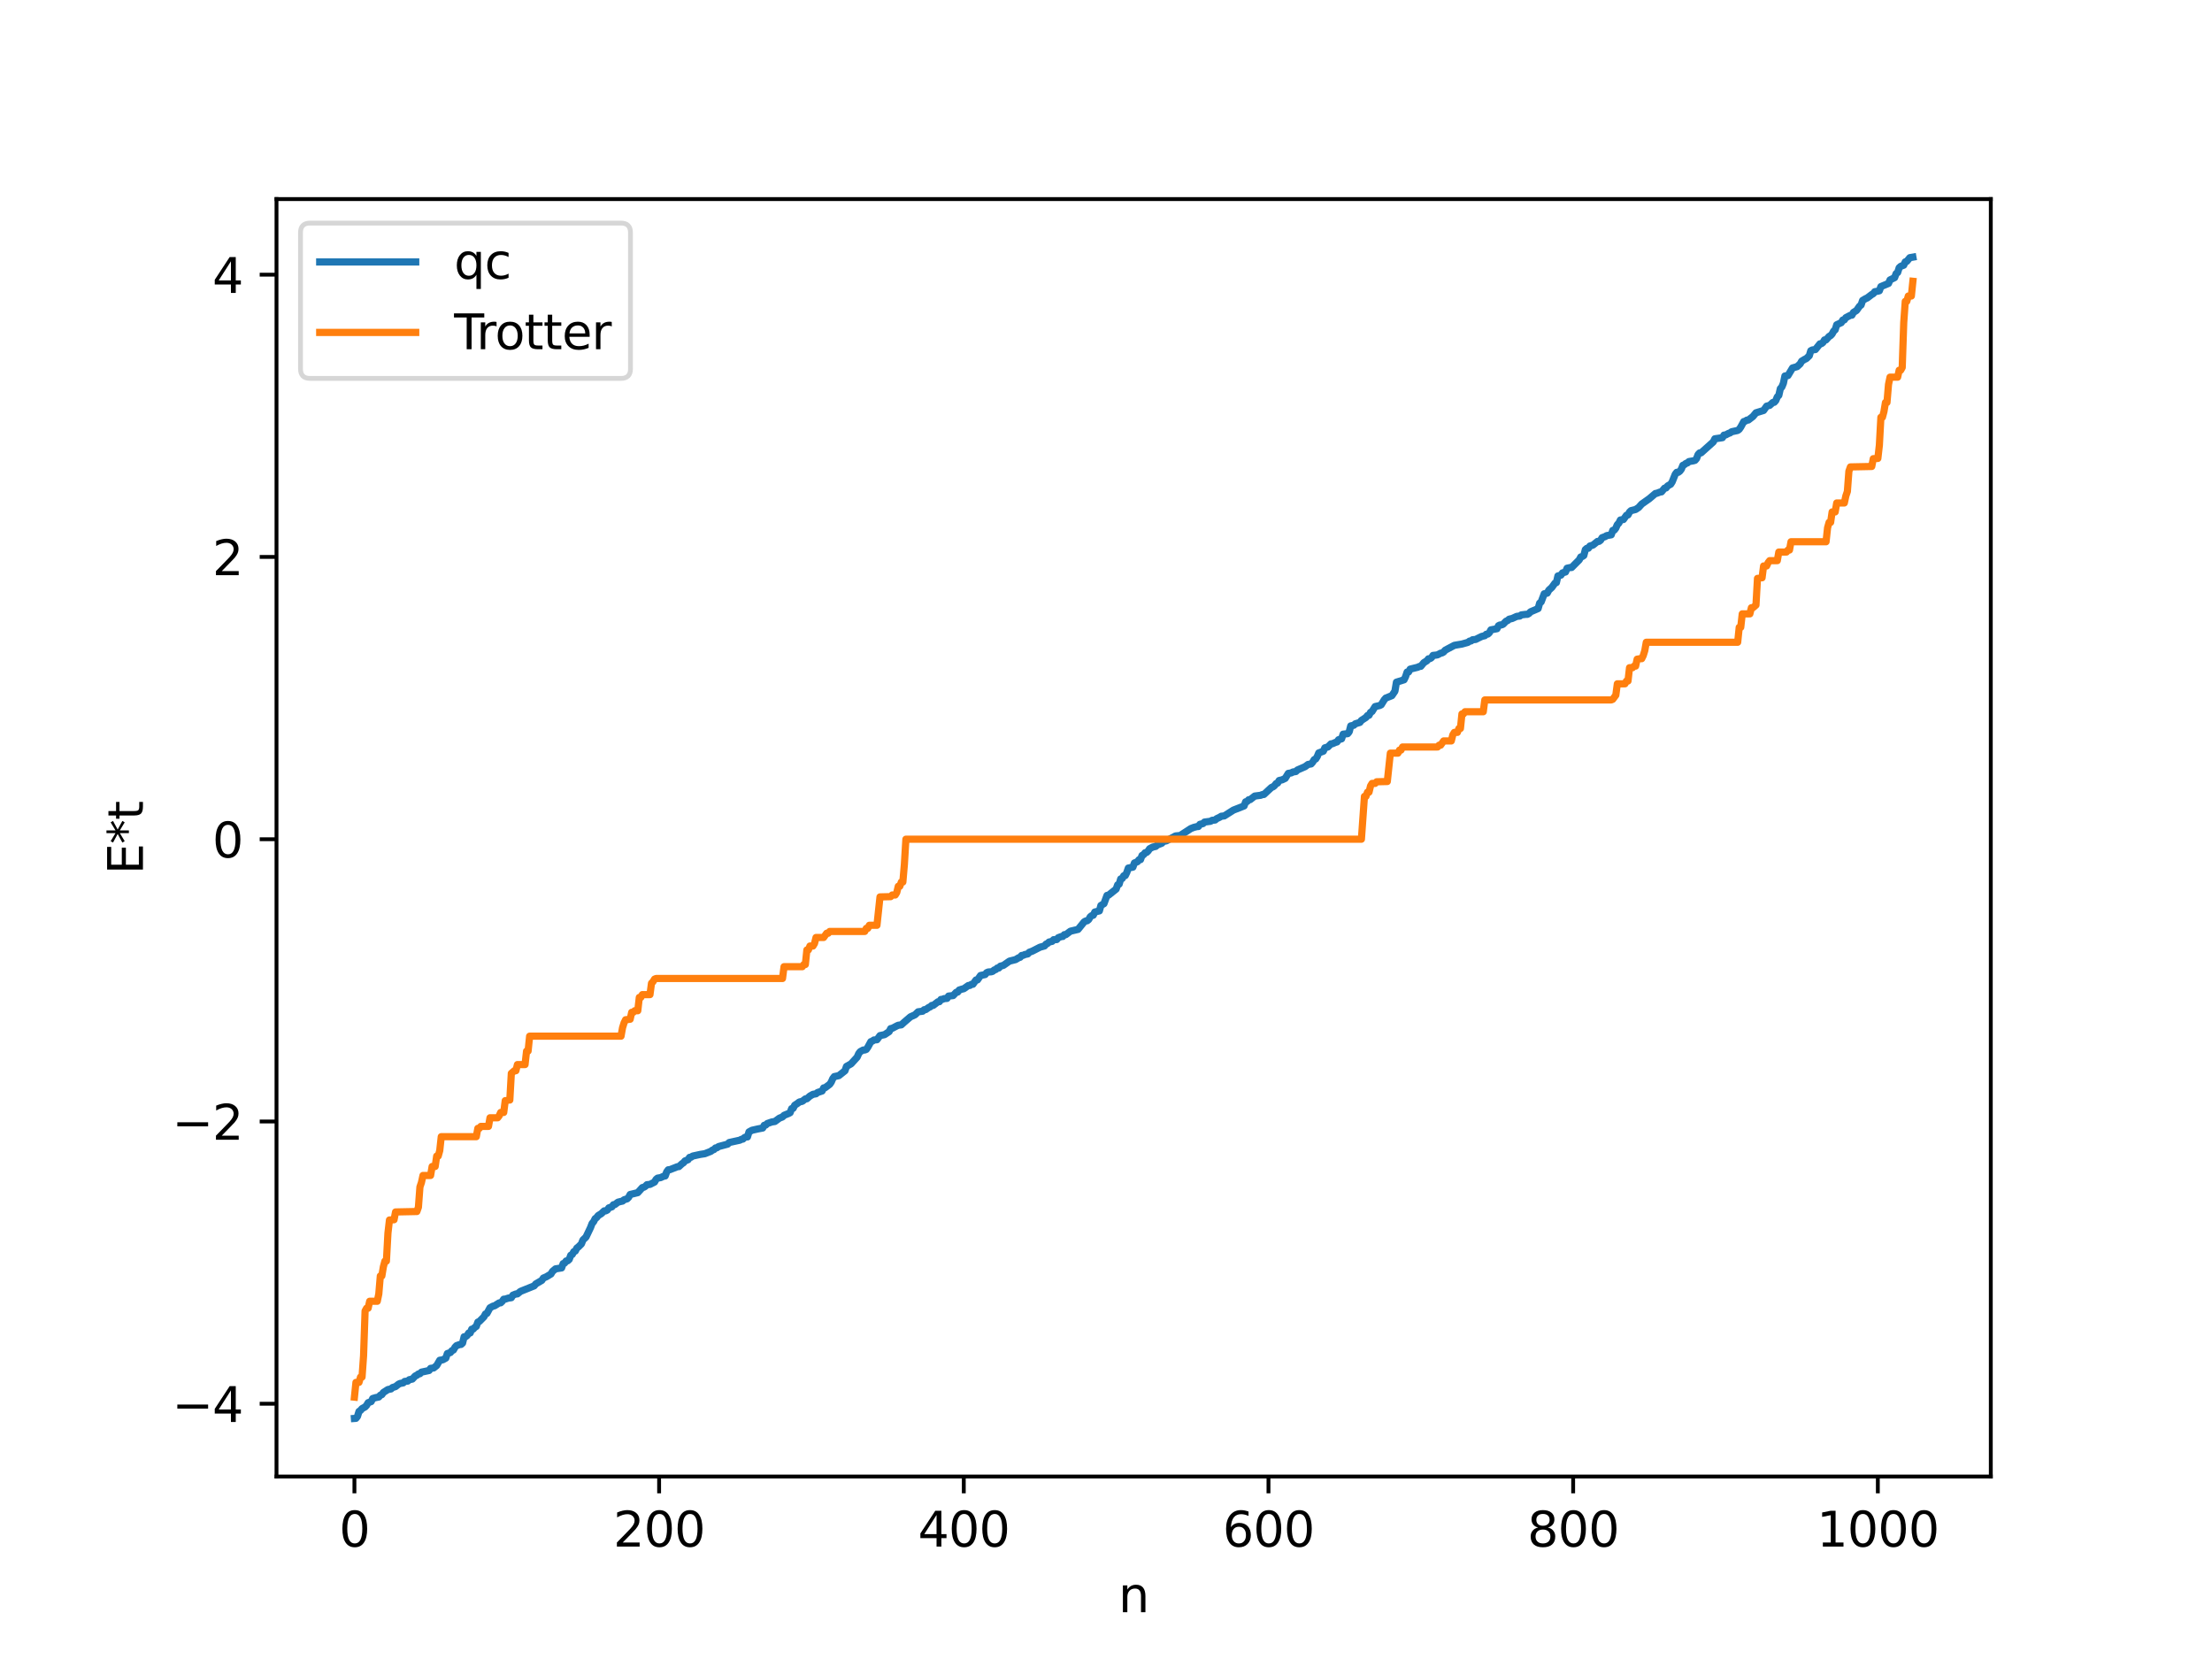 <?xml version="1.0" encoding="utf-8" standalone="no"?>
<!DOCTYPE svg PUBLIC "-//W3C//DTD SVG 1.1//EN"
  "http://www.w3.org/Graphics/SVG/1.1/DTD/svg11.dtd">
<svg xmlns:xlink="http://www.w3.org/1999/xlink" width="460.8pt" height="345.6pt" viewBox="0 0 460.8 345.6" xmlns="http://www.w3.org/2000/svg" version="1.1">
 <defs>
  <style type="text/css">*{stroke-linejoin: round; stroke-linecap: butt}</style>
 </defs>
 <g id="figure_1">
  <g id="patch_1">
   <path d="M 0 345.6 
L 460.8 345.6 
L 460.8 0 
L 0 0 
z
" style="fill: #ffffff"/>
  </g>
  <g id="axes_1">
   <g id="patch_2">
    <path d="M 57.6 307.584 
L 414.72 307.584 
L 414.72 41.472 
L 57.6 41.472 
z
" style="fill: #ffffff"/>
   </g>
   <g id="matplotlib.axis_1">
    <g id="xtick_1">
     <g id="line2d_1">
      <defs>
       <path id="mae52ebdea5" d="M 0 0 
L 0 3.5 
" style="stroke: #000000; stroke-width: 0.8"/>
      </defs>
      <g>
       <use xlink:href="#mae52ebdea5" x="73.833" y="307.584" style="stroke: #000000; stroke-width: 0.8"/>
      </g>
     </g>
     <g id="text_1">
      <!-- 0 -->
      <g transform="translate(70.651 322.182) scale(0.1 -0.1)">
       <defs>
        <path id="DejaVuSans-30" d="M 2034 4250 
Q 1547 4250 1301 3770 
Q 1056 3291 1056 2328 
Q 1056 1369 1301 889 
Q 1547 409 2034 409 
Q 2525 409 2770 889 
Q 3016 1369 3016 2328 
Q 3016 3291 2770 3770 
Q 2525 4250 2034 4250 
z
M 2034 4750 
Q 2819 4750 3233 4129 
Q 3647 3509 3647 2328 
Q 3647 1150 3233 529 
Q 2819 -91 2034 -91 
Q 1250 -91 836 529 
Q 422 1150 422 2328 
Q 422 3509 836 4129 
Q 1250 4750 2034 4750 
z
" transform="scale(0.016)"/>
       </defs>
       <use xlink:href="#DejaVuSans-30"/>
      </g>
     </g>
    </g>
    <g id="xtick_2">
     <g id="line2d_2">
      <g>
       <use xlink:href="#mae52ebdea5" x="137.304" y="307.584" style="stroke: #000000; stroke-width: 0.8"/>
      </g>
     </g>
     <g id="text_2">
      <!-- 200 -->
      <g transform="translate(127.76 322.182) scale(0.1 -0.1)">
       <defs>
        <path id="DejaVuSans-32" d="M 1228 531 
L 3431 531 
L 3431 0 
L 469 0 
L 469 531 
Q 828 903 1448 1529 
Q 2069 2156 2228 2338 
Q 2531 2678 2651 2914 
Q 2772 3150 2772 3378 
Q 2772 3750 2511 3984 
Q 2250 4219 1831 4219 
Q 1534 4219 1204 4116 
Q 875 4013 500 3803 
L 500 4441 
Q 881 4594 1212 4672 
Q 1544 4750 1819 4750 
Q 2544 4750 2975 4387 
Q 3406 4025 3406 3419 
Q 3406 3131 3298 2873 
Q 3191 2616 2906 2266 
Q 2828 2175 2409 1742 
Q 1991 1309 1228 531 
z
" transform="scale(0.016)"/>
       </defs>
       <use xlink:href="#DejaVuSans-32"/>
       <use xlink:href="#DejaVuSans-30" x="63.623"/>
       <use xlink:href="#DejaVuSans-30" x="127.246"/>
      </g>
     </g>
    </g>
    <g id="xtick_3">
     <g id="line2d_3">
      <g>
       <use xlink:href="#mae52ebdea5" x="200.775" y="307.584" style="stroke: #000000; stroke-width: 0.8"/>
      </g>
     </g>
     <g id="text_3">
      <!-- 400 -->
      <g transform="translate(191.231 322.182) scale(0.1 -0.1)">
       <defs>
        <path id="DejaVuSans-34" d="M 2419 4116 
L 825 1625 
L 2419 1625 
L 2419 4116 
z
M 2253 4666 
L 3047 4666 
L 3047 1625 
L 3713 1625 
L 3713 1100 
L 3047 1100 
L 3047 0 
L 2419 0 
L 2419 1100 
L 313 1100 
L 313 1709 
L 2253 4666 
z
" transform="scale(0.016)"/>
       </defs>
       <use xlink:href="#DejaVuSans-34"/>
       <use xlink:href="#DejaVuSans-30" x="63.623"/>
       <use xlink:href="#DejaVuSans-30" x="127.246"/>
      </g>
     </g>
    </g>
    <g id="xtick_4">
     <g id="line2d_4">
      <g>
       <use xlink:href="#mae52ebdea5" x="264.246" y="307.584" style="stroke: #000000; stroke-width: 0.8"/>
      </g>
     </g>
     <g id="text_4">
      <!-- 600 -->
      <g transform="translate(254.702 322.182) scale(0.1 -0.1)">
       <defs>
        <path id="DejaVuSans-36" d="M 2113 2584 
Q 1688 2584 1439 2293 
Q 1191 2003 1191 1497 
Q 1191 994 1439 701 
Q 1688 409 2113 409 
Q 2538 409 2786 701 
Q 3034 994 3034 1497 
Q 3034 2003 2786 2293 
Q 2538 2584 2113 2584 
z
M 3366 4563 
L 3366 3988 
Q 3128 4100 2886 4159 
Q 2644 4219 2406 4219 
Q 1781 4219 1451 3797 
Q 1122 3375 1075 2522 
Q 1259 2794 1537 2939 
Q 1816 3084 2150 3084 
Q 2853 3084 3261 2657 
Q 3669 2231 3669 1497 
Q 3669 778 3244 343 
Q 2819 -91 2113 -91 
Q 1303 -91 875 529 
Q 447 1150 447 2328 
Q 447 3434 972 4092 
Q 1497 4750 2381 4750 
Q 2619 4750 2861 4703 
Q 3103 4656 3366 4563 
z
" transform="scale(0.016)"/>
       </defs>
       <use xlink:href="#DejaVuSans-36"/>
       <use xlink:href="#DejaVuSans-30" x="63.623"/>
       <use xlink:href="#DejaVuSans-30" x="127.246"/>
      </g>
     </g>
    </g>
    <g id="xtick_5">
     <g id="line2d_5">
      <g>
       <use xlink:href="#mae52ebdea5" x="327.717" y="307.584" style="stroke: #000000; stroke-width: 0.8"/>
      </g>
     </g>
     <g id="text_5">
      <!-- 800 -->
      <g transform="translate(318.173 322.182) scale(0.1 -0.1)">
       <defs>
        <path id="DejaVuSans-38" d="M 2034 2216 
Q 1584 2216 1326 1975 
Q 1069 1734 1069 1313 
Q 1069 891 1326 650 
Q 1584 409 2034 409 
Q 2484 409 2743 651 
Q 3003 894 3003 1313 
Q 3003 1734 2745 1975 
Q 2488 2216 2034 2216 
z
M 1403 2484 
Q 997 2584 770 2862 
Q 544 3141 544 3541 
Q 544 4100 942 4425 
Q 1341 4750 2034 4750 
Q 2731 4750 3128 4425 
Q 3525 4100 3525 3541 
Q 3525 3141 3298 2862 
Q 3072 2584 2669 2484 
Q 3125 2378 3379 2068 
Q 3634 1759 3634 1313 
Q 3634 634 3220 271 
Q 2806 -91 2034 -91 
Q 1263 -91 848 271 
Q 434 634 434 1313 
Q 434 1759 690 2068 
Q 947 2378 1403 2484 
z
M 1172 3481 
Q 1172 3119 1398 2916 
Q 1625 2713 2034 2713 
Q 2441 2713 2670 2916 
Q 2900 3119 2900 3481 
Q 2900 3844 2670 4047 
Q 2441 4250 2034 4250 
Q 1625 4250 1398 4047 
Q 1172 3844 1172 3481 
z
" transform="scale(0.016)"/>
       </defs>
       <use xlink:href="#DejaVuSans-38"/>
       <use xlink:href="#DejaVuSans-30" x="63.623"/>
       <use xlink:href="#DejaVuSans-30" x="127.246"/>
      </g>
     </g>
    </g>
    <g id="xtick_6">
     <g id="line2d_6">
      <g>
       <use xlink:href="#mae52ebdea5" x="391.188" y="307.584" style="stroke: #000000; stroke-width: 0.8"/>
      </g>
     </g>
     <g id="text_6">
      <!-- 1000 -->
      <g transform="translate(378.463 322.182) scale(0.1 -0.1)">
       <defs>
        <path id="DejaVuSans-31" d="M 794 531 
L 1825 531 
L 1825 4091 
L 703 3866 
L 703 4441 
L 1819 4666 
L 2450 4666 
L 2450 531 
L 3481 531 
L 3481 0 
L 794 0 
L 794 531 
z
" transform="scale(0.016)"/>
       </defs>
       <use xlink:href="#DejaVuSans-31"/>
       <use xlink:href="#DejaVuSans-30" x="63.623"/>
       <use xlink:href="#DejaVuSans-30" x="127.246"/>
       <use xlink:href="#DejaVuSans-30" x="190.869"/>
      </g>
     </g>
    </g>
    <g id="text_7">
     <!-- n -->
     <g transform="translate(232.991 335.861) scale(0.1 -0.1)">
      <defs>
       <path id="DejaVuSans-6e" d="M 3513 2113 
L 3513 0 
L 2938 0 
L 2938 2094 
Q 2938 2591 2744 2837 
Q 2550 3084 2163 3084 
Q 1697 3084 1428 2787 
Q 1159 2491 1159 1978 
L 1159 0 
L 581 0 
L 581 3500 
L 1159 3500 
L 1159 2956 
Q 1366 3272 1645 3428 
Q 1925 3584 2291 3584 
Q 2894 3584 3203 3211 
Q 3513 2838 3513 2113 
z
" transform="scale(0.016)"/>
      </defs>
      <use xlink:href="#DejaVuSans-6e"/>
     </g>
    </g>
   </g>
   <g id="matplotlib.axis_2">
    <g id="ytick_1">
     <g id="line2d_7">
      <defs>
       <path id="m4195b6a6e4" d="M 0 0 
L -3.5 0 
" style="stroke: #000000; stroke-width: 0.8"/>
      </defs>
      <g>
       <use xlink:href="#m4195b6a6e4" x="57.6" y="292.427" style="stroke: #000000; stroke-width: 0.8"/>
      </g>
     </g>
     <g id="text_8">
      <!-- −4 -->
      <g transform="translate(35.858 296.227) scale(0.1 -0.1)">
       <defs>
        <path id="DejaVuSans-2212" d="M 678 2272 
L 4684 2272 
L 4684 1741 
L 678 1741 
L 678 2272 
z
" transform="scale(0.016)"/>
       </defs>
       <use xlink:href="#DejaVuSans-2212"/>
       <use xlink:href="#DejaVuSans-34" x="83.789"/>
      </g>
     </g>
    </g>
    <g id="ytick_2">
     <g id="line2d_8">
      <g>
       <use xlink:href="#m4195b6a6e4" x="57.6" y="233.625" style="stroke: #000000; stroke-width: 0.8"/>
      </g>
     </g>
     <g id="text_9">
      <!-- −2 -->
      <g transform="translate(35.858 237.425) scale(0.1 -0.1)">
       <use xlink:href="#DejaVuSans-2212"/>
       <use xlink:href="#DejaVuSans-32" x="83.789"/>
      </g>
     </g>
    </g>
    <g id="ytick_3">
     <g id="line2d_9">
      <g>
       <use xlink:href="#m4195b6a6e4" x="57.6" y="174.824" style="stroke: #000000; stroke-width: 0.8"/>
      </g>
     </g>
     <g id="text_10">
      <!-- 0 -->
      <g transform="translate(44.237 178.623) scale(0.1 -0.1)">
       <use xlink:href="#DejaVuSans-30"/>
      </g>
     </g>
    </g>
    <g id="ytick_4">
     <g id="line2d_10">
      <g>
       <use xlink:href="#m4195b6a6e4" x="57.6" y="116.022" style="stroke: #000000; stroke-width: 0.8"/>
      </g>
     </g>
     <g id="text_11">
      <!-- 2 -->
      <g transform="translate(44.237 119.821) scale(0.1 -0.1)">
       <use xlink:href="#DejaVuSans-32"/>
      </g>
     </g>
    </g>
    <g id="ytick_5">
     <g id="line2d_11">
      <g>
       <use xlink:href="#m4195b6a6e4" x="57.6" y="57.22" style="stroke: #000000; stroke-width: 0.8"/>
      </g>
     </g>
     <g id="text_12">
      <!-- 4 -->
      <g transform="translate(44.237 61.019) scale(0.1 -0.1)">
       <use xlink:href="#DejaVuSans-34"/>
      </g>
     </g>
    </g>
    <g id="text_13">
     <!-- E*t -->
     <g transform="translate(29.778 182.148) rotate(-90) scale(0.1 -0.1)">
      <defs>
       <path id="DejaVuSans-45" d="M 628 4666 
L 3578 4666 
L 3578 4134 
L 1259 4134 
L 1259 2753 
L 3481 2753 
L 3481 2222 
L 1259 2222 
L 1259 531 
L 3634 531 
L 3634 0 
L 628 0 
L 628 4666 
z
" transform="scale(0.016)"/>
       <path id="DejaVuSans-2a" d="M 3009 3897 
L 1888 3291 
L 3009 2681 
L 2828 2375 
L 1778 3009 
L 1778 1831 
L 1422 1831 
L 1422 3009 
L 372 2375 
L 191 2681 
L 1313 3291 
L 191 3897 
L 372 4206 
L 1422 3572 
L 1422 4750 
L 1778 4750 
L 1778 3572 
L 2828 4206 
L 3009 3897 
z
" transform="scale(0.016)"/>
       <path id="DejaVuSans-74" d="M 1172 4494 
L 1172 3500 
L 2356 3500 
L 2356 3053 
L 1172 3053 
L 1172 1153 
Q 1172 725 1289 603 
Q 1406 481 1766 481 
L 2356 481 
L 2356 0 
L 1766 0 
Q 1100 0 847 248 
Q 594 497 594 1153 
L 594 3053 
L 172 3053 
L 172 3500 
L 594 3500 
L 594 4494 
L 1172 4494 
z
" transform="scale(0.016)"/>
      </defs>
      <use xlink:href="#DejaVuSans-45"/>
      <use xlink:href="#DejaVuSans-2a" x="63.184"/>
      <use xlink:href="#DejaVuSans-74" x="113.184"/>
     </g>
    </g>
   </g>
   <g id="line2d_12">
    <path d="M 73.833 295.488 
L 74.15 295.465 
L 74.467 295.07 
L 74.785 294.035 
L 75.102 293.812 
L 75.42 293.434 
L 76.054 293.093 
L 76.372 292.753 
L 76.689 292.21 
L 77.324 291.976 
L 77.641 291.335 
L 78.276 291.148 
L 78.91 291.021 
L 79.228 290.648 
L 79.545 290.528 
L 79.862 290.077 
L 80.815 289.466 
L 81.449 289.346 
L 81.767 289.05 
L 82.401 288.85 
L 83.036 288.346 
L 83.353 288.199 
L 83.988 288.082 
L 84.305 287.776 
L 84.94 287.706 
L 85.258 287.421 
L 85.892 287.288 
L 86.527 286.617 
L 86.844 286.492 
L 87.162 286.226 
L 87.479 286.168 
L 87.796 285.84 
L 89.383 285.501 
L 89.7 285.056 
L 90.335 284.972 
L 90.97 284.467 
L 91.605 283.368 
L 92.239 283.271 
L 92.874 282.918 
L 93.191 281.967 
L 93.826 281.759 
L 94.143 281.371 
L 94.461 281.231 
L 94.778 280.664 
L 95.096 280.328 
L 95.73 280.099 
L 96.048 280.071 
L 96.365 279.779 
L 96.682 278.471 
L 97 278.457 
L 97.317 278.213 
L 97.634 277.695 
L 97.952 277.681 
L 98.269 276.893 
L 98.586 276.871 
L 98.904 276.51 
L 99.221 276.318 
L 99.539 275.418 
L 99.856 275.285 
L 100.808 274.323 
L 101.125 273.727 
L 101.443 273.601 
L 102.077 272.432 
L 102.712 272.09 
L 103.029 272.02 
L 103.981 271.421 
L 104.299 271.402 
L 104.616 271.102 
L 104.934 270.647 
L 105.251 270.628 
L 105.886 270.422 
L 106.52 270.333 
L 106.838 269.811 
L 107.472 269.558 
L 107.79 269.54 
L 108.424 269.019 
L 111.281 267.869 
L 111.598 267.471 
L 112.867 266.729 
L 113.185 266.246 
L 113.82 265.974 
L 114.772 265.399 
L 115.089 264.864 
L 115.724 264.328 
L 116.993 264.13 
L 117.31 263.235 
L 117.628 263.119 
L 117.945 262.678 
L 118.262 262.643 
L 118.58 262.352 
L 118.897 261.489 
L 119.215 261.322 
L 119.532 260.748 
L 119.849 260.619 
L 120.167 259.997 
L 120.484 259.761 
L 121.119 259.131 
L 121.436 258.312 
L 122.071 257.712 
L 123.023 255.714 
L 123.34 254.871 
L 123.658 254.506 
L 123.975 253.873 
L 124.292 253.643 
L 124.61 253.226 
L 125.244 252.838 
L 125.879 252.242 
L 126.196 252.24 
L 126.514 252.076 
L 126.831 251.622 
L 127.466 251.408 
L 127.783 250.969 
L 128.1 250.924 
L 128.735 250.434 
L 129.37 250.274 
L 129.687 250.209 
L 130.005 249.929 
L 130.639 249.738 
L 130.957 249.423 
L 131.274 248.831 
L 131.909 248.684 
L 132.861 248.45 
L 133.813 247.391 
L 134.13 247.319 
L 134.448 247.128 
L 134.765 246.795 
L 135.4 246.735 
L 136.352 246.246 
L 136.669 245.687 
L 136.986 245.429 
L 137.621 245.319 
L 138.256 245.023 
L 138.573 244.977 
L 138.891 244.116 
L 139.208 243.69 
L 139.525 243.674 
L 141.112 243.049 
L 141.429 243.02 
L 142.064 242.434 
L 142.381 242.226 
L 142.699 241.838 
L 143.334 241.59 
L 143.651 241.104 
L 143.968 241.066 
L 144.286 240.832 
L 145.872 240.484 
L 146.824 240.338 
L 148.094 239.84 
L 148.411 239.585 
L 148.729 239.475 
L 149.046 239.143 
L 149.363 239.096 
L 149.681 238.853 
L 151.585 238.344 
L 151.902 238.007 
L 154.124 237.519 
L 154.441 237.34 
L 154.758 237.292 
L 155.076 236.988 
L 155.393 236.845 
L 155.71 236.843 
L 156.028 235.795 
L 156.662 235.453 
L 157.932 235.167 
L 158.884 234.988 
L 159.201 234.418 
L 159.519 234.366 
L 159.836 234.053 
L 160.788 233.724 
L 161.423 233.625 
L 162.375 232.929 
L 163.01 232.678 
L 163.327 232.344 
L 164.279 231.962 
L 164.596 231.788 
L 164.914 230.945 
L 165.231 230.878 
L 165.548 230.248 
L 166.183 229.829 
L 166.5 229.573 
L 167.135 229.418 
L 167.77 228.922 
L 168.087 228.892 
L 168.722 228.331 
L 169.357 227.966 
L 169.991 227.858 
L 170.309 227.589 
L 171.261 227.277 
L 171.578 226.632 
L 171.896 226.586 
L 172.848 225.877 
L 173.165 225.411 
L 173.482 224.695 
L 173.8 224.273 
L 174.434 224.141 
L 174.752 224.071 
L 176.021 223.061 
L 176.339 222.154 
L 177.291 221.617 
L 178.56 220.226 
L 178.877 219.503 
L 179.195 219.075 
L 179.829 218.739 
L 180.147 218.734 
L 180.464 218.608 
L 180.781 218.161 
L 181.416 216.996 
L 181.734 216.886 
L 182.051 216.648 
L 182.686 216.593 
L 183.32 215.734 
L 184.272 215.536 
L 185.224 214.906 
L 185.542 214.277 
L 185.859 214.223 
L 186.811 213.719 
L 187.129 213.578 
L 187.763 213.491 
L 188.398 212.911 
L 189.667 211.825 
L 190.62 211.395 
L 191.254 210.779 
L 192.206 210.653 
L 192.524 210.342 
L 192.841 210.318 
L 193.476 209.87 
L 193.793 209.744 
L 194.11 209.447 
L 194.428 209.429 
L 195.38 208.696 
L 195.697 208.669 
L 196.015 208.203 
L 196.332 208.19 
L 196.649 208.032 
L 197.284 207.984 
L 197.601 207.501 
L 198.553 207.395 
L 199.188 206.723 
L 199.505 206.666 
L 199.823 206.238 
L 200.458 206.037 
L 200.775 205.971 
L 201.41 205.521 
L 201.727 205.297 
L 202.044 205.286 
L 202.362 205.056 
L 202.679 205.039 
L 203.314 204.15 
L 203.631 204.131 
L 204.266 203.213 
L 205.218 203.019 
L 205.535 202.633 
L 205.853 202.489 
L 206.487 202.441 
L 206.805 202.344 
L 207.122 202.059 
L 207.439 201.97 
L 207.757 201.657 
L 208.074 201.653 
L 208.391 201.278 
L 209.026 201.105 
L 210.296 200.218 
L 211.565 199.902 
L 212.2 199.522 
L 212.517 199.419 
L 212.834 199.042 
L 213.152 199.017 
L 213.469 198.854 
L 214.104 198.718 
L 214.421 198.372 
L 215.056 198.138 
L 216.643 197.324 
L 217.595 197.057 
L 217.912 196.676 
L 218.229 196.538 
L 218.547 196.237 
L 219.181 196.102 
L 219.499 195.747 
L 220.134 195.729 
L 220.451 195.344 
L 221.086 195.101 
L 221.403 195.084 
L 221.72 194.707 
L 222.038 194.7 
L 222.99 193.984 
L 224.577 193.611 
L 225.846 192.05 
L 226.163 191.857 
L 226.481 191.813 
L 226.798 191.556 
L 227.115 190.996 
L 227.433 190.738 
L 227.75 190.658 
L 228.067 189.99 
L 229.02 189.758 
L 229.337 188.625 
L 229.972 188.255 
L 230.606 186.532 
L 230.924 186.481 
L 232.51 185.214 
L 232.828 184.326 
L 233.145 184.18 
L 233.462 183.095 
L 233.78 183.011 
L 234.097 182.438 
L 234.415 182.398 
L 234.732 181.75 
L 235.049 180.832 
L 236.001 180.645 
L 236.319 179.773 
L 236.953 179.512 
L 237.271 179.093 
L 237.588 179.076 
L 237.905 178.206 
L 238.223 178.055 
L 238.54 177.642 
L 238.858 177.576 
L 239.175 177.275 
L 239.492 176.802 
L 240.127 176.463 
L 240.762 176.319 
L 241.079 176.03 
L 242.031 175.66 
L 242.348 175.285 
L 242.983 175.163 
L 244.887 174.143 
L 245.839 174.051 
L 247.109 173.236 
L 248.061 172.611 
L 248.696 172.36 
L 249.33 172.199 
L 249.648 172.175 
L 249.965 171.719 
L 250.6 171.571 
L 250.917 171.252 
L 252.186 171.087 
L 252.504 170.889 
L 253.139 170.82 
L 253.456 170.545 
L 254.091 170.247 
L 254.408 170.04 
L 255.043 169.967 
L 256.947 168.758 
L 259.168 167.89 
L 259.486 167.031 
L 259.803 166.966 
L 260.12 166.606 
L 260.438 166.575 
L 261.39 165.833 
L 262.659 165.667 
L 262.977 165.514 
L 263.294 165.502 
L 264.881 164.028 
L 265.198 163.912 
L 265.515 163.651 
L 265.833 163.237 
L 266.15 163.128 
L 266.467 162.595 
L 267.102 162.45 
L 267.737 162.146 
L 268.372 161.112 
L 269.006 161.01 
L 269.324 160.823 
L 269.958 160.72 
L 270.276 160.404 
L 271.862 159.716 
L 272.497 159.249 
L 273.132 159.139 
L 273.449 158.781 
L 273.767 158.248 
L 274.084 158.114 
L 274.401 157.615 
L 274.719 156.847 
L 275.671 156.493 
L 275.988 155.786 
L 276.623 155.605 
L 277.258 154.965 
L 277.575 154.93 
L 278.21 154.652 
L 278.527 154.559 
L 278.844 154.096 
L 279.479 153.912 
L 279.796 152.943 
L 280.748 152.833 
L 281.066 152.442 
L 281.383 151.217 
L 282.018 151.083 
L 282.335 150.781 
L 283.287 150.494 
L 283.605 150.073 
L 284.557 149.459 
L 284.874 149.061 
L 285.191 149.004 
L 285.509 148.389 
L 285.826 148.214 
L 286.461 147.191 
L 287.413 146.975 
L 287.73 146.814 
L 288.365 145.782 
L 288.682 145.423 
L 289.952 144.917 
L 290.586 143.989 
L 290.904 142.11 
L 292.491 141.613 
L 292.808 140.949 
L 293.125 139.998 
L 293.443 139.978 
L 293.76 139.392 
L 295.347 139 
L 295.664 138.837 
L 295.981 138.809 
L 296.616 138.038 
L 297.251 137.65 
L 297.568 137.244 
L 297.886 137.209 
L 298.203 137.015 
L 298.52 136.534 
L 299.155 136.469 
L 299.472 136.412 
L 300.107 136.074 
L 300.424 136.007 
L 300.742 135.816 
L 301.059 135.449 
L 302.963 134.438 
L 303.598 134.327 
L 304.55 134.168 
L 305.82 133.808 
L 306.137 133.558 
L 306.454 133.516 
L 306.772 133.271 
L 307.406 133.211 
L 308.041 132.887 
L 308.676 132.58 
L 309.31 132.425 
L 309.628 132.12 
L 309.945 132.089 
L 310.262 131.805 
L 310.58 131.211 
L 311.849 130.972 
L 312.167 130.344 
L 312.484 130.187 
L 312.801 130.179 
L 313.119 130.045 
L 313.753 129.394 
L 314.071 129.275 
L 314.388 128.986 
L 315.023 128.837 
L 315.975 128.399 
L 316.61 128.331 
L 316.927 128.093 
L 317.879 127.976 
L 318.196 127.973 
L 318.514 127.797 
L 318.831 127.456 
L 320.418 126.778 
L 320.735 125.643 
L 321.053 125.386 
L 321.687 123.698 
L 322.322 123.561 
L 322.639 122.951 
L 323.274 122.374 
L 323.909 121.496 
L 324.226 121.361 
L 324.543 119.977 
L 325.178 119.809 
L 325.496 119.344 
L 326.13 119.153 
L 326.448 118.372 
L 327.082 118.237 
L 327.4 118.218 
L 328.986 116.624 
L 329.304 116.022 
L 329.621 115.936 
L 329.939 115.72 
L 330.256 114.493 
L 330.573 114.223 
L 330.891 114.206 
L 331.208 113.744 
L 331.843 113.553 
L 332.795 112.784 
L 333.112 112.775 
L 333.429 112.541 
L 333.747 112.01 
L 334.381 111.785 
L 334.699 111.578 
L 335.651 111.411 
L 335.968 110.495 
L 336.286 110.429 
L 336.603 110.021 
L 336.92 109.29 
L 337.238 108.975 
L 337.555 108.326 
L 338.19 108.223 
L 338.824 107.337 
L 339.142 107.268 
L 339.459 106.672 
L 339.777 106.375 
L 340.729 106.135 
L 341.363 105.714 
L 341.998 105.004 
L 343.585 103.882 
L 344.854 102.803 
L 345.172 102.752 
L 345.806 102.503 
L 346.124 102.463 
L 346.758 101.691 
L 347.076 101.643 
L 347.393 101.227 
L 348.028 100.876 
L 348.345 100.381 
L 348.98 98.803 
L 349.297 98.391 
L 349.615 98.39 
L 349.932 98.16 
L 350.249 97.743 
L 350.567 96.94 
L 350.884 96.803 
L 351.201 96.537 
L 351.519 96.441 
L 351.836 96.153 
L 352.788 95.988 
L 353.105 95.893 
L 353.423 95.528 
L 353.74 94.686 
L 354.058 94.352 
L 354.375 94.33 
L 356.914 92.052 
L 357.231 91.409 
L 358.818 91.176 
L 359.135 90.64 
L 359.453 90.622 
L 360.087 90.283 
L 360.405 90.185 
L 360.722 89.942 
L 361.991 89.67 
L 362.309 89.433 
L 362.626 88.974 
L 363.261 87.817 
L 363.578 87.74 
L 363.896 87.522 
L 364.213 87.498 
L 365.165 86.764 
L 365.8 85.993 
L 367.386 85.507 
L 368.021 84.609 
L 368.656 84.446 
L 369.291 83.856 
L 369.608 83.806 
L 369.925 83.458 
L 370.243 82.679 
L 370.56 82.357 
L 370.877 80.96 
L 371.195 80.614 
L 371.512 79.837 
L 371.829 78.322 
L 372.464 78.238 
L 373.416 76.652 
L 374.368 76.379 
L 375.003 75.801 
L 375.32 75.243 
L 375.955 74.853 
L 376.272 74.712 
L 376.907 74.108 
L 377.224 73.063 
L 377.542 72.902 
L 378.177 72.814 
L 379.129 71.626 
L 379.446 71.583 
L 379.763 71.341 
L 380.081 70.806 
L 380.398 70.803 
L 381.033 70.081 
L 381.35 69.911 
L 381.667 69.561 
L 381.985 68.968 
L 382.302 68.699 
L 382.62 67.653 
L 383.572 67.216 
L 383.889 66.668 
L 384.206 66.641 
L 384.524 66.174 
L 385.476 65.676 
L 385.793 65.65 
L 386.11 65.077 
L 386.745 64.681 
L 387.38 63.777 
L 387.697 63.545 
L 388.015 62.587 
L 388.649 62.211 
L 388.967 62.076 
L 389.919 61.352 
L 390.236 61.179 
L 390.553 60.765 
L 391.188 60.657 
L 391.505 60.573 
L 391.823 59.706 
L 393.41 59.045 
L 393.727 58.311 
L 394.679 57.841 
L 394.996 56.999 
L 395.314 56.767 
L 395.631 55.781 
L 395.948 55.486 
L 396.583 55.241 
L 396.9 54.552 
L 397.218 54.447 
L 397.853 53.679 
L 398.487 53.568 
L 398.487 53.568 
" clip-path="url(#pb6fd9fa4ab)" style="fill: none; stroke: #1f77b4; stroke-width: 1.5; stroke-linecap: square"/>
   </g>
   <g id="line2d_13">
    <path d="M 73.833 291.051 
L 74.15 287.978 
L 74.785 287.978 
L 75.102 286.868 
L 75.42 286.868 
L 75.737 282.442 
L 76.054 273.097 
L 76.372 272.523 
L 76.689 272.523 
L 77.006 271.077 
L 78.593 271.077 
L 78.91 269.56 
L 79.228 265.805 
L 79.545 265.805 
L 79.862 263.897 
L 80.18 262.718 
L 80.497 262.718 
L 80.815 256.888 
L 81.132 254.143 
L 82.084 254.096 
L 82.401 252.472 
L 86.844 252.38 
L 87.162 251.491 
L 87.479 247.266 
L 87.796 246.332 
L 88.114 244.87 
L 89.7 244.87 
L 90.018 243.001 
L 90.653 243.001 
L 90.97 240.83 
L 91.287 240.83 
L 91.605 239.7 
L 91.922 236.791 
L 99.221 236.791 
L 99.539 235.058 
L 99.856 235.058 
L 100.173 234.648 
L 101.76 234.648 
L 102.077 232.852 
L 103.664 232.852 
L 103.981 232.447 
L 104.299 231.746 
L 104.934 231.746 
L 105.251 229.283 
L 105.568 229.283 
L 105.886 229.159 
L 106.203 229.159 
L 106.52 223.599 
L 107.155 223.05 
L 107.472 223.05 
L 107.79 221.769 
L 109.377 221.769 
L 109.694 218.96 
L 110.011 218.96 
L 110.329 215.856 
L 129.37 215.856 
L 129.687 214.092 
L 130.005 213.075 
L 130.322 212.433 
L 131.274 212.327 
L 131.591 210.884 
L 131.909 210.884 
L 132.226 210.555 
L 132.861 210.555 
L 133.178 207.777 
L 133.496 207.777 
L 133.813 207.195 
L 135.4 207.195 
L 135.717 204.827 
L 136.034 204.507 
L 136.352 203.973 
L 136.669 203.838 
L 163.01 203.838 
L 163.327 201.379 
L 167.135 201.379 
L 167.453 200.93 
L 167.77 200.93 
L 168.087 197.887 
L 168.405 197.887 
L 168.722 197.075 
L 169.357 197.075 
L 169.674 196.551 
L 169.991 195.296 
L 171.578 195.296 
L 172.213 194.411 
L 172.53 194.411 
L 172.848 194.035 
L 180.147 194.035 
L 180.464 193.389 
L 180.781 193.389 
L 181.099 192.755 
L 182.686 192.755 
L 183.32 186.842 
L 185.542 186.789 
L 185.859 186.445 
L 186.494 186.445 
L 186.811 185.926 
L 187.129 184.626 
L 187.446 184.626 
L 187.763 183.745 
L 188.081 183.745 
L 188.398 180.068 
L 188.715 174.824 
L 283.605 174.824 
L 284.239 165.902 
L 284.557 165.902 
L 284.874 165.021 
L 285.191 165.021 
L 285.509 163.721 
L 285.826 163.202 
L 286.461 163.202 
L 286.778 162.858 
L 289 162.806 
L 289.634 156.892 
L 291.221 156.892 
L 291.539 156.258 
L 291.856 156.258 
L 292.173 155.612 
L 299.472 155.612 
L 299.79 155.236 
L 300.107 155.236 
L 300.742 154.351 
L 302.329 154.351 
L 302.646 153.096 
L 302.963 152.572 
L 303.598 152.572 
L 303.915 151.76 
L 304.233 151.76 
L 304.55 148.717 
L 304.867 148.717 
L 305.185 148.268 
L 308.993 148.268 
L 309.31 145.81 
L 335.651 145.81 
L 335.968 145.675 
L 336.603 144.82 
L 336.92 142.452 
L 338.507 142.452 
L 338.824 141.87 
L 339.142 141.87 
L 339.459 139.093 
L 340.094 139.093 
L 340.411 138.763 
L 340.729 138.763 
L 341.046 137.32 
L 341.681 137.214 
L 341.998 137.214 
L 342.315 136.572 
L 342.633 135.555 
L 342.95 133.792 
L 361.991 133.791 
L 362.309 130.688 
L 362.626 130.688 
L 362.943 127.878 
L 364.53 127.878 
L 364.848 126.598 
L 365.165 126.598 
L 365.8 126.048 
L 366.117 120.489 
L 366.434 120.489 
L 366.752 120.365 
L 367.069 120.365 
L 367.386 117.901 
L 368.021 117.901 
L 368.339 117.201 
L 368.656 116.795 
L 370.243 116.795 
L 370.56 114.999 
L 372.147 114.999 
L 372.464 114.589 
L 372.781 114.589 
L 373.099 112.856 
L 380.398 112.856 
L 380.715 109.948 
L 381.033 108.817 
L 381.35 108.817 
L 381.667 106.646 
L 382.302 106.646 
L 382.62 104.777 
L 384.206 104.777 
L 384.524 103.315 
L 384.841 102.381 
L 385.158 98.157 
L 385.476 97.267 
L 389.919 97.175 
L 390.236 95.551 
L 391.188 95.504 
L 391.505 92.76 
L 391.823 86.93 
L 392.14 86.93 
L 392.458 85.75 
L 392.775 83.842 
L 393.092 83.842 
L 393.41 80.088 
L 393.727 78.57 
L 395.314 78.57 
L 395.631 77.124 
L 395.948 77.124 
L 396.266 76.55 
L 396.583 67.205 
L 396.9 62.779 
L 397.218 62.779 
L 397.535 61.669 
L 398.17 61.669 
L 398.487 58.596 
L 398.487 58.596 
" clip-path="url(#pb6fd9fa4ab)" style="fill: none; stroke: #ff7f0e; stroke-width: 1.5; stroke-linecap: square"/>
   </g>
   <g id="patch_3">
    <path d="M 57.6 307.584 
L 57.6 41.472 
" style="fill: none; stroke: #000000; stroke-width: 0.8; stroke-linejoin: miter; stroke-linecap: square"/>
   </g>
   <g id="patch_4">
    <path d="M 414.72 307.584 
L 414.72 41.472 
" style="fill: none; stroke: #000000; stroke-width: 0.8; stroke-linejoin: miter; stroke-linecap: square"/>
   </g>
   <g id="patch_5">
    <path d="M 57.6 307.584 
L 414.72 307.584 
" style="fill: none; stroke: #000000; stroke-width: 0.8; stroke-linejoin: miter; stroke-linecap: square"/>
   </g>
   <g id="patch_6">
    <path d="M 57.6 41.472 
L 414.72 41.472 
" style="fill: none; stroke: #000000; stroke-width: 0.8; stroke-linejoin: miter; stroke-linecap: square"/>
   </g>
   <g id="legend_1">
    <g id="patch_7">
     <path d="M 64.6 78.828 
L 129.342 78.828 
Q 131.342 78.828 131.342 76.828 
L 131.342 48.472 
Q 131.342 46.472 129.342 46.472 
L 64.6 46.472 
Q 62.6 46.472 62.6 48.472 
L 62.6 76.828 
Q 62.6 78.828 64.6 78.828 
z
" style="fill: #ffffff; opacity: 0.8; stroke: #cccccc; stroke-linejoin: miter"/>
    </g>
    <g id="line2d_14">
     <path d="M 66.6 54.57 
L 76.6 54.57 
L 86.6 54.57 
" style="fill: none; stroke: #1f77b4; stroke-width: 1.5; stroke-linecap: square"/>
    </g>
    <g id="text_14">
     <!-- qc -->
     <g transform="translate(94.6 58.07) scale(0.1 -0.1)">
      <defs>
       <path id="DejaVuSans-71" d="M 947 1747 
Q 947 1113 1208 752 
Q 1469 391 1925 391 
Q 2381 391 2643 752 
Q 2906 1113 2906 1747 
Q 2906 2381 2643 2742 
Q 2381 3103 1925 3103 
Q 1469 3103 1208 2742 
Q 947 2381 947 1747 
z
M 2906 525 
Q 2725 213 2448 61 
Q 2172 -91 1784 -91 
Q 1150 -91 751 415 
Q 353 922 353 1747 
Q 353 2572 751 3078 
Q 1150 3584 1784 3584 
Q 2172 3584 2448 3432 
Q 2725 3281 2906 2969 
L 2906 3500 
L 3481 3500 
L 3481 -1331 
L 2906 -1331 
L 2906 525 
z
" transform="scale(0.016)"/>
       <path id="DejaVuSans-63" d="M 3122 3366 
L 3122 2828 
Q 2878 2963 2633 3030 
Q 2388 3097 2138 3097 
Q 1578 3097 1268 2742 
Q 959 2388 959 1747 
Q 959 1106 1268 751 
Q 1578 397 2138 397 
Q 2388 397 2633 464 
Q 2878 531 3122 666 
L 3122 134 
Q 2881 22 2623 -34 
Q 2366 -91 2075 -91 
Q 1284 -91 818 406 
Q 353 903 353 1747 
Q 353 2603 823 3093 
Q 1294 3584 2113 3584 
Q 2378 3584 2631 3529 
Q 2884 3475 3122 3366 
z
" transform="scale(0.016)"/>
      </defs>
      <use xlink:href="#DejaVuSans-71"/>
      <use xlink:href="#DejaVuSans-63" x="63.477"/>
     </g>
    </g>
    <g id="line2d_15">
     <path d="M 66.6 69.249 
L 76.6 69.249 
L 86.6 69.249 
" style="fill: none; stroke: #ff7f0e; stroke-width: 1.5; stroke-linecap: square"/>
    </g>
    <g id="text_15">
     <!-- Trotter -->
     <g transform="translate(94.6 72.749) scale(0.1 -0.1)">
      <defs>
       <path id="DejaVuSans-54" d="M -19 4666 
L 3928 4666 
L 3928 4134 
L 2272 4134 
L 2272 0 
L 1638 0 
L 1638 4134 
L -19 4134 
L -19 4666 
z
" transform="scale(0.016)"/>
       <path id="DejaVuSans-72" d="M 2631 2963 
Q 2534 3019 2420 3045 
Q 2306 3072 2169 3072 
Q 1681 3072 1420 2755 
Q 1159 2438 1159 1844 
L 1159 0 
L 581 0 
L 581 3500 
L 1159 3500 
L 1159 2956 
Q 1341 3275 1631 3429 
Q 1922 3584 2338 3584 
Q 2397 3584 2469 3576 
Q 2541 3569 2628 3553 
L 2631 2963 
z
" transform="scale(0.016)"/>
       <path id="DejaVuSans-6f" d="M 1959 3097 
Q 1497 3097 1228 2736 
Q 959 2375 959 1747 
Q 959 1119 1226 758 
Q 1494 397 1959 397 
Q 2419 397 2687 759 
Q 2956 1122 2956 1747 
Q 2956 2369 2687 2733 
Q 2419 3097 1959 3097 
z
M 1959 3584 
Q 2709 3584 3137 3096 
Q 3566 2609 3566 1747 
Q 3566 888 3137 398 
Q 2709 -91 1959 -91 
Q 1206 -91 779 398 
Q 353 888 353 1747 
Q 353 2609 779 3096 
Q 1206 3584 1959 3584 
z
" transform="scale(0.016)"/>
       <path id="DejaVuSans-65" d="M 3597 1894 
L 3597 1613 
L 953 1613 
Q 991 1019 1311 708 
Q 1631 397 2203 397 
Q 2534 397 2845 478 
Q 3156 559 3463 722 
L 3463 178 
Q 3153 47 2828 -22 
Q 2503 -91 2169 -91 
Q 1331 -91 842 396 
Q 353 884 353 1716 
Q 353 2575 817 3079 
Q 1281 3584 2069 3584 
Q 2775 3584 3186 3129 
Q 3597 2675 3597 1894 
z
M 3022 2063 
Q 3016 2534 2758 2815 
Q 2500 3097 2075 3097 
Q 1594 3097 1305 2825 
Q 1016 2553 972 2059 
L 3022 2063 
z
" transform="scale(0.016)"/>
      </defs>
      <use xlink:href="#DejaVuSans-54"/>
      <use xlink:href="#DejaVuSans-72" x="46.334"/>
      <use xlink:href="#DejaVuSans-6f" x="85.197"/>
      <use xlink:href="#DejaVuSans-74" x="146.379"/>
      <use xlink:href="#DejaVuSans-74" x="185.588"/>
      <use xlink:href="#DejaVuSans-65" x="224.797"/>
      <use xlink:href="#DejaVuSans-72" x="286.32"/>
     </g>
    </g>
   </g>
  </g>
 </g>
 <defs>
  <clipPath id="pb6fd9fa4ab">
   <rect x="57.6" y="41.472" width="357.12" height="266.112"/>
  </clipPath>
 </defs>
</svg>

